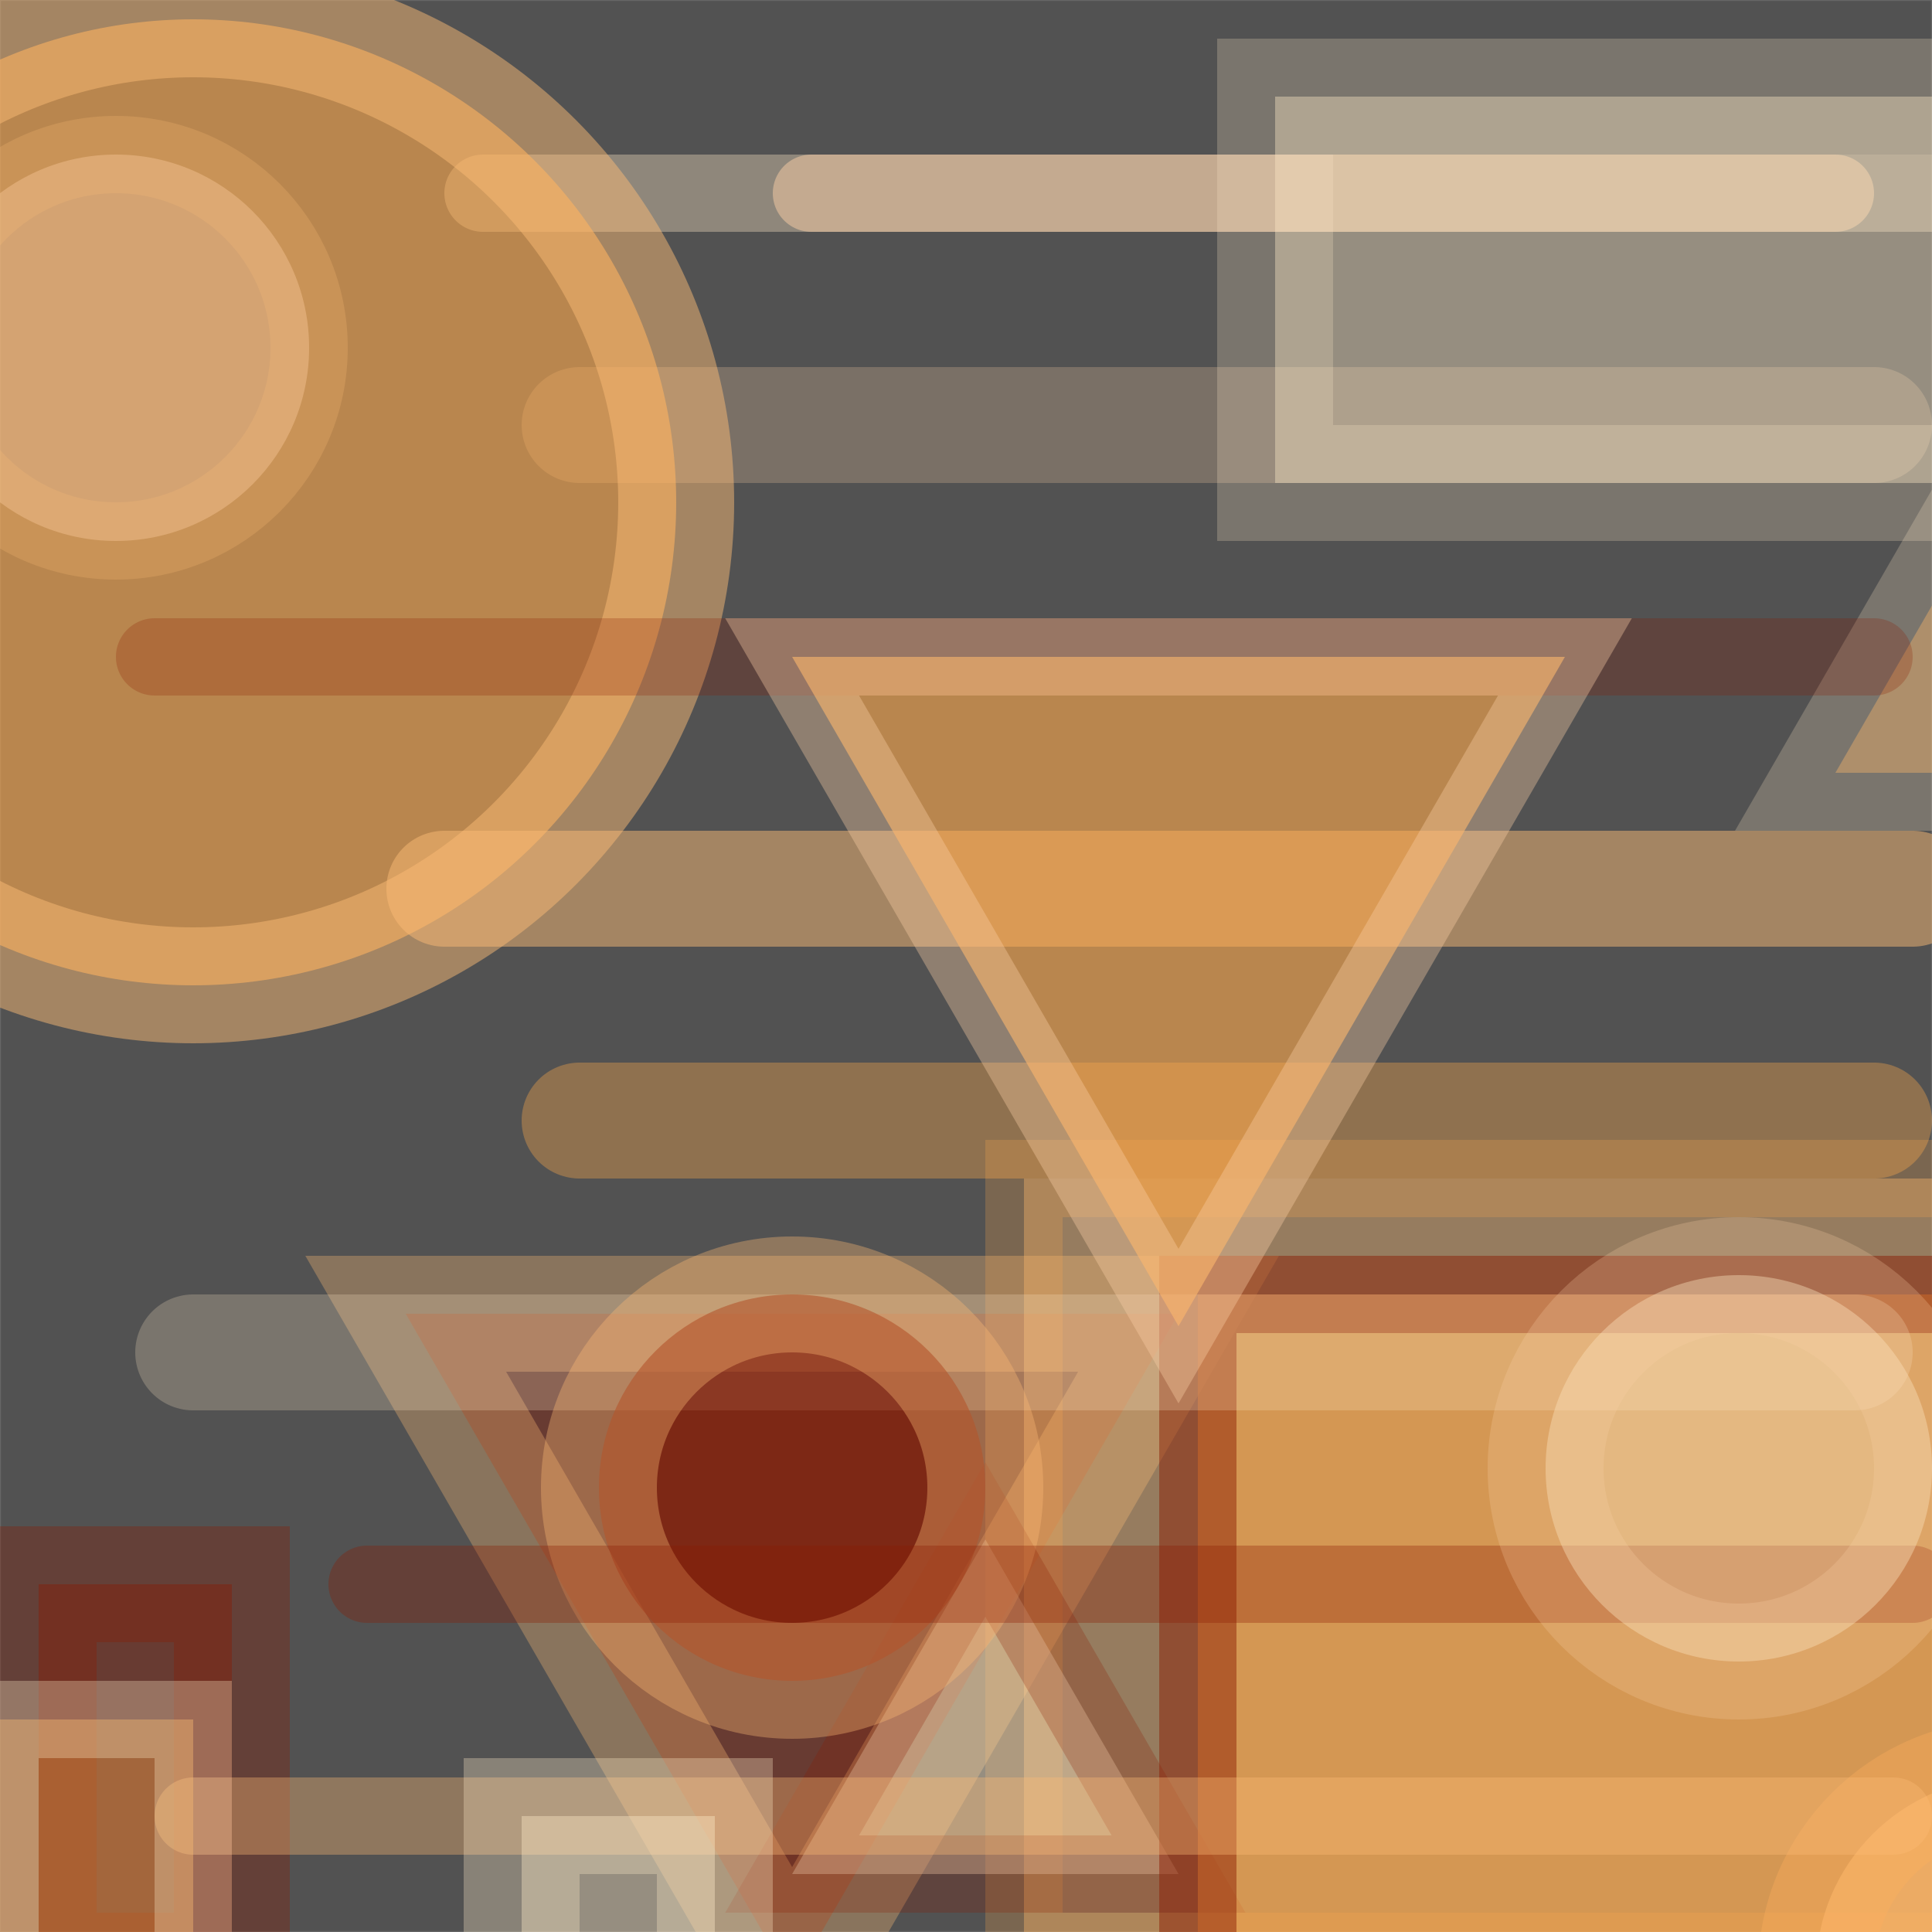 <?xml version="1.0" standalone="no"?>
<svg xmlns="http://www.w3.org/2000/svg" xmlns:xlink="http://www.w3.org/1999/xlink/" width="21in" height="21in" viewBox="0 0 100 100" version="1.2">

  <rect x="0" y="0" width="100" height="100" fill="#333333" stroke="none"/>

  <desc>Picture by J. Wendt</desc>
  <!-- START Generator PARAMETERS in Json -->
  <desc>{"params":{"colorid":312,"nr_of_figures":32,"figures":["rc",[["rect","polygon","circle","line"]]],"y":["ri",[-20,120]],"fill":["rc",[["#FCE8C6","#FCD1A7","#FDBB75","#FDA94C","#8A1B03"]]],"transform":["rc",[[0,180]]],"structure":"RANDOM","x":["ri",[-20,120]],"opacity":["rc",[[0.6,0.4]]],"height":["rc",[[40,20]]],"palette":["#FCE8C6","#FCD1A7","#FDBB75","#FDA94C","#8A1B03"],"stroke":["rc",[["#FCE8C6","#FCD1A7","#FDBB75","#FDA94C","#8A1B03"]]],"width":["rc",[[50,10]]],"stroke-linecap":["rc",[["round"]]],"stroke-width":["rc",[[6,4]]],"stroke-opacity":["rc",[[0.8,0.6]]]}}</desc>
  <!-- END Generator PARAMETERS in Json -->
  
  <!-- Show outline of canvas using 'rect' element -->
  <rect id="bg-00" x="0" y="0" width="100" height="100" fill="grey" opacity=".4" stroke="white" stroke-opacity=".3" stroke-width="0.1"/>

<rect fill="#8A1B03" height="20" opacity="0.4" stroke="#8A1B03" stroke-linecap="round" stroke-opacity="0.8" stroke-width="6" transform="rotate(0, 7.0, 92.0)" width="10" x="2" y="82"/>
<polygon fill="#FDBB75" opacity="0.4" stroke="#FCE8C6" stroke-linecap="round" stroke-opacity="0.6" stroke-width="4" transform="rotate(180, -10.0, 25.0)" points="-15.00,15.00 5.00,15.00 -5.00,32.32"/>
<rect fill="#8A1B03" height="40" opacity="0.6" stroke="#FCD1A7" stroke-linecap="round" stroke-opacity="0.8" stroke-width="6" transform="rotate(0, 32.0, 129.0)" width="10" x="27" y="109"/>
<polygon fill="#8A1B03" opacity="0.4" stroke="#FDBB75" stroke-linecap="round" stroke-opacity="0.8" stroke-width="6" transform="rotate(0, 26.0, 88.0)" points="21.00,68.00 61.00,68.00 41.00,102.64"/>
<line fill="#FDBB75" opacity="0.6" stroke="#FCE8C6" stroke-linecap="round" stroke-opacity="0.6" stroke-width="4" x1="25" x2="100" y1="10" y2="10"/>
<polygon fill="#FDA94C" opacity="0.4" stroke="#FCE8C6" stroke-linecap="round" stroke-opacity="0.6" stroke-width="6" transform="rotate(180, 110.0, 30.0)" points="105.00,20.00 125.00,20.00 115.00,37.32"/>
<rect fill="#FDBB75" height="40" opacity="0.4" stroke="#FDA94C" stroke-linecap="round" stroke-opacity="0.6" stroke-width="4" transform="rotate(180, 78.0, 81.0)" width="50" x="53" y="61"/>
<circle fill="#8A1B03" opacity="0.6" stroke="#FDA94C" stroke-linecap="round" stroke-opacity="0.6" stroke-width="4" r="20.00" cx="138.00" cy="124.00"/>
<circle fill="#FCD1A7" opacity="0.6" stroke="#FDBB75" stroke-linecap="round" stroke-opacity="0.6" stroke-width="6" r="10.00" cx="104.00" cy="102.00"/>
<polygon fill="#FCE8C6" opacity="0.4" stroke="#8A1B03" stroke-linecap="round" stroke-opacity="0.6" stroke-width="4" transform="rotate(180, 56.0, 87.0)" points="51.00,77.00 71.00,77.00 61.00,94.32"/>
<polygon fill="#8A1B03" opacity="0.6" stroke="#FCD1A7" stroke-linecap="round" stroke-opacity="0.6" stroke-width="4" transform="rotate(0, 18.0, 123.0)" points="-7.00,103.00 33.00,103.00 13.00,137.64"/>
<line fill="#FDBB75" opacity="0.4" stroke="#FCD1A7" stroke-linecap="round" stroke-opacity="0.6" stroke-width="6" x1="30" x2="97" y1="22" y2="22"/>
<rect fill="#FDA94C" height="40" opacity="0.6" stroke="#8A1B03" stroke-linecap="round" stroke-opacity="0.8" stroke-width="4" transform="rotate(180, 87.0, 87.0)" width="50" x="62" y="67"/>
<circle fill="#FDA94C" opacity="0.6" stroke="#FDBB75" stroke-linecap="round" stroke-opacity="0.8" stroke-width="6" r="25.00" cx="10.00" cy="26.00"/>
<line fill="#FDA94C" opacity="0.4" stroke="#8A1B03" stroke-linecap="round" stroke-opacity="0.6" stroke-width="4" x1="8" x2="97" y1="34" y2="34"/>
<line fill="#FDBB75" opacity="0.6" stroke="#FDBB75" stroke-linecap="round" stroke-opacity="0.8" stroke-width="6" x1="23" x2="99" y1="46" y2="46"/>
<circle fill="#FDBB75" opacity="0.6" stroke="#8A1B03" stroke-linecap="round" stroke-opacity="0.8" stroke-width="6" r="25.00" cx="17.00" cy="137.00"/>
<line fill="#FDBB75" opacity="0.6" stroke="#FDA94C" stroke-linecap="round" stroke-opacity="0.6" stroke-width="6" x1="30" x2="97" y1="58" y2="58"/>
<line fill="#FCE8C6" opacity="0.4" stroke="#FCE8C6" stroke-linecap="round" stroke-opacity="0.6" stroke-width="6" x1="10" x2="96" y1="70" y2="70"/>
<circle fill="#8A1B03" opacity="0.6" stroke="#FDBB75" stroke-linecap="round" stroke-opacity="0.6" stroke-width="6" r="10.00" cx="41.00" cy="77.00"/>
<polygon fill="#FDA94C" opacity="0.6" stroke="#FCD1A7" stroke-linecap="round" stroke-opacity="0.6" stroke-width="4" transform="rotate(0, 46.0, 54.0)" points="41.00,34.00 81.00,34.00 61.00,68.64"/>
<line fill="#8A1B03" opacity="0.4" stroke="#8A1B03" stroke-linecap="round" stroke-opacity="0.8" stroke-width="4" x1="19" x2="99" y1="82" y2="82"/>
<line fill="#FDBB75" opacity="0.6" stroke="#FDBB75" stroke-linecap="round" stroke-opacity="0.6" stroke-width="4" x1="10" x2="98" y1="94" y2="94"/>
<circle fill="#FDBB75" opacity="0.4" stroke="#FCE8C6" stroke-linecap="round" stroke-opacity="0.6" stroke-width="6" r="10.00" cx="124.00" cy="116.00"/>
<circle fill="#FCE8C6" opacity="0.4" stroke="#FCD1A7" stroke-linecap="round" stroke-opacity="0.6" stroke-width="6" r="10.00" cx="90.00" cy="76.00"/>
<circle fill="#FDBB75" opacity="0.6" stroke="#FCE8C6" stroke-linecap="round" stroke-opacity="0.6" stroke-width="6" r="25.00" cx="141.00" cy="122.00"/>
<circle fill="#FCD1A7" opacity="0.4" stroke="#FDBB75" stroke-linecap="round" stroke-opacity="0.6" stroke-width="4" r="10.00" cx="6.00" cy="18.00"/>
<rect fill="#FDA94C" height="40" opacity="0.4" stroke="#FCE8C6" stroke-linecap="round" stroke-opacity="0.8" stroke-width="4" transform="rotate(180, 5.0, 109.0)" width="10" x="0" y="89"/>
<rect fill="#FCE8C6" height="40" opacity="0.4" stroke="#FCE8C6" stroke-linecap="round" stroke-opacity="0.8" stroke-width="6" transform="rotate(180, 32.0, 114.0)" width="10" x="27" y="94"/>
<circle fill="#FDA94C" opacity="0.6" stroke="#8A1B03" stroke-linecap="round" stroke-opacity="0.6" stroke-width="6" r="25.00" cx="105.00" cy="141.00"/>
<line fill="#FDBB75" opacity="0.6" stroke="#FCD1A7" stroke-linecap="round" stroke-opacity="0.8" stroke-width="4" x1="42" x2="95" y1="10" y2="10"/>
<rect fill="#FCE8C6" height="20" opacity="0.4" stroke="#FCE8C6" stroke-linecap="round" stroke-opacity="0.6" stroke-width="6" transform="rotate(0, 91.0, 15.0)" width="50" x="66" y="5"/>
</svg>